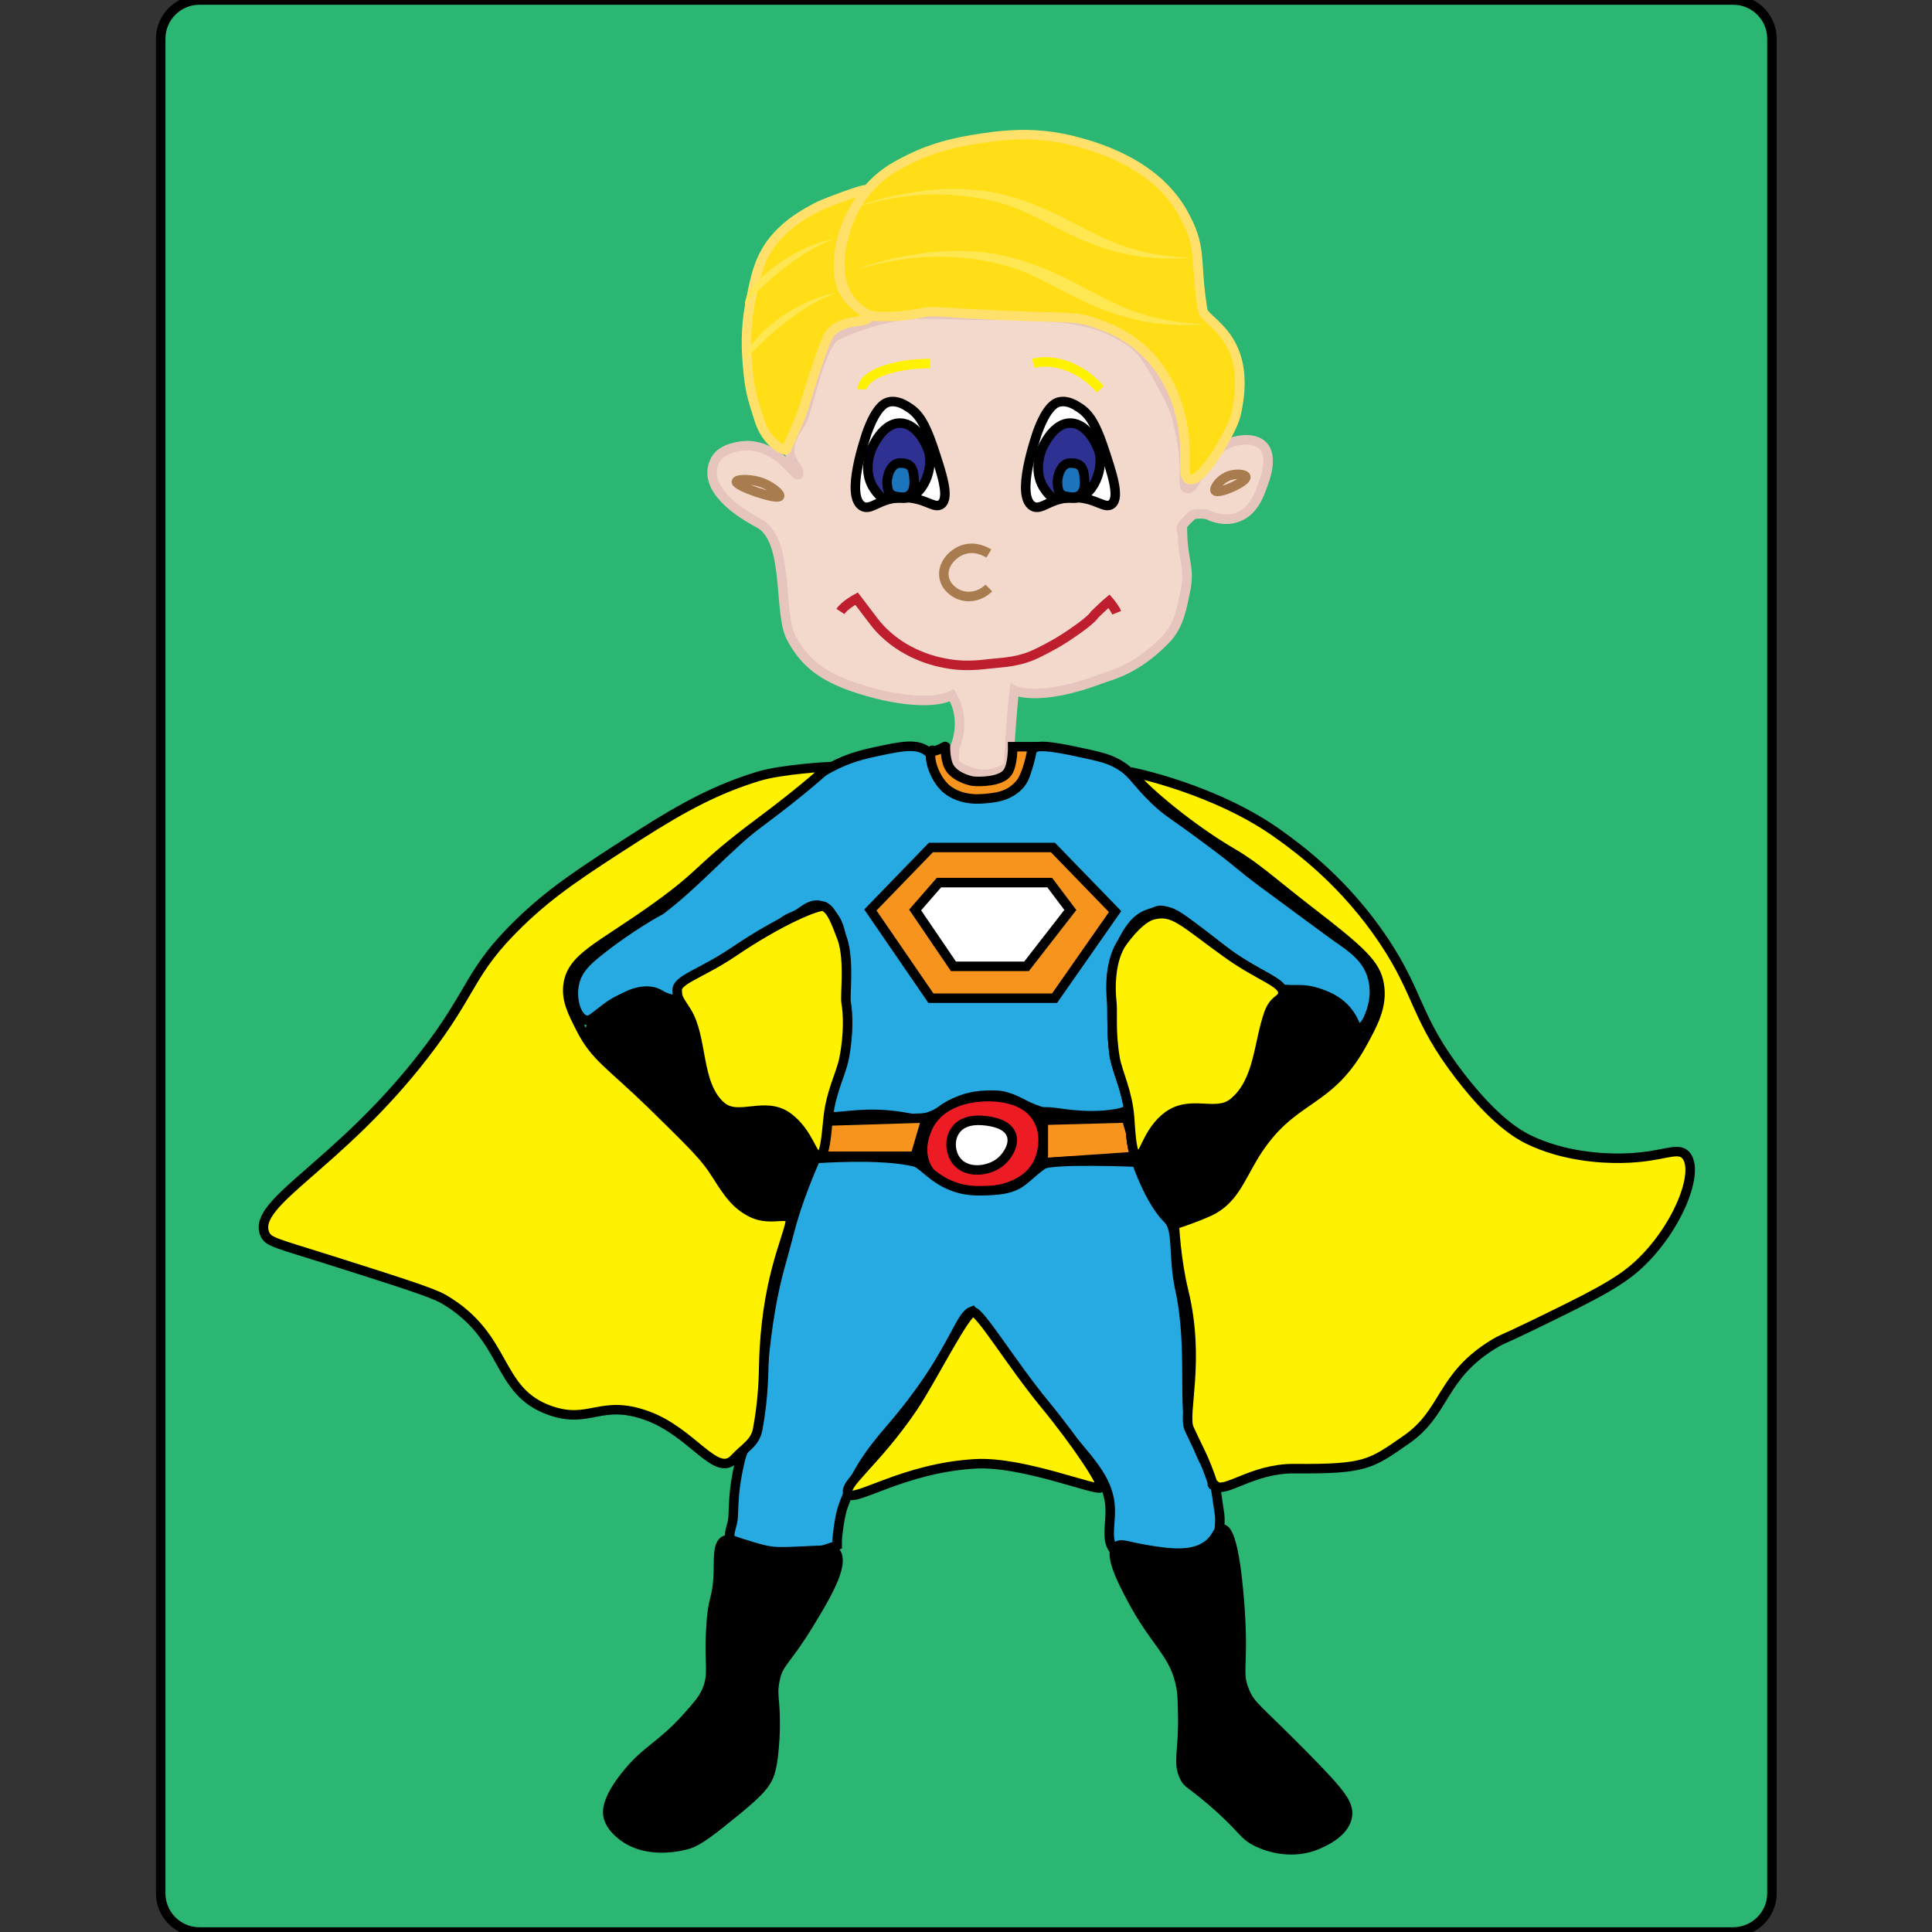 <?xml version="1.0" encoding="utf-8"?>
<!-- Generator: Adobe Illustrator 18.1.0, SVG Export Plug-In . SVG Version: 6.00 Build 0)  -->
<!DOCTYPE svg PUBLIC "-//W3C//DTD SVG 1.1//EN" "http://www.w3.org/Graphics/SVG/1.1/DTD/svg11.dtd">
<svg version="1.1" id="Layer_1" xmlns="http://www.w3.org/2000/svg" xmlns:xlink="http://www.w3.org/1999/xlink" x="0px" y="0px"
	 viewBox="0 0 600 600" enable-background="new 0 0 600 600" xml:space="preserve">
<rect x="0" y="0" width="600" height="600" fill="#333333" stroke="none"/>
<symbol  id="Blond_Hair_1" viewBox="-8.1 -3.4 16.2 6.8">
	<g>
		<g>
			<path fill="#FEE751" d="M-8.1,2.5c0,0,10.4-0.9,16.2-5.9C3.6,2-5.5,4.9-8.1,2.5z"/>
		</g>
	</g>
</symbol>
<symbol  id="Blond_Hair_4" viewBox="-11.3 -7.7 22.6 15.3">
	<g>
		<path fill="#FEE751" d="M-11.3,6.9c0,0,5.6,2.6,10.6-1.9c5-4.6,5.8-10.2,12-12.7C4.7-6.6,2.2,0.8-1,3.9
			C-6.1,8.8-10.8,6.9-11.3,6.9z"/>
	</g>
</symbol>
<g>
	<path fill="#2BB673" stroke="#000000" stroke-width="2.957" stroke-miterlimit="10" d="M538.2,600H61.9c-6.6,0-12-5.4-12-12V12
		c0-6.6,5.4-12,12-12h476.4c6.6,0,12,5.4,12,12v576C550.3,594.6,544.9,600,538.2,600z"/>
	<path fill="#F3D9CC" stroke="#E6C5BE" stroke-width="2.957" stroke-miterlimit="10" d="M313.2,237.9c0,0,0.8-14.8,1.8-23.5
		c0,0,7.6,3.8,27.3-3.7c2.3-0.9,10.4-2.5,19.7-12.1c4.3-4.4,5.1-10.3,6-14.4c1.8-8.3-0.6-9-0.8-19.2c0,0-2-0.6,3.1-5
		c0.7-0.6,4.1-0.5,4.9-0.1c1.8,0.9,5.1,2,8.6,0.9c5.3-1.6,7.2-6.9,8.3-10c0.9-2.3,3.4-9.2,0-12.5c-2.5-2.4-7.1-1.9-10-0.8
		c-9,3.3-10.4,14.6-13.3,14.2c-2.4-0.4,0.6-5.1-2.5-18.3c-0.9-3.7-0.5-4.6-4.6-12.3c-2.9-5.3-6.1-12.2-11-15.2
		c-5.2-3.1-10.2-6.4-24-7.4c-15.2-1.1-17.6-0.2-34.4-0.9c-7.1-0.3-17.4-0.3-32.3,6.5c-5.5,2.5-9.2,24.5-11.3,27.4
		c-7.8,10.5,0.1,13-0.7,15.8c0,0.1,0,0.1-0.1,0.1c-0.7,0.3-3.2-3.4-6.6-5.8c-1-0.7-4.4-3.1-9-3.2c-3,0-8.2,1-10,4.2
		c-4.3,7.6,4.1,15,13.4,19.9c9.6,5.1,5.9,27.8,10,35.5c3.4,6.3,7.8,11.3,18.9,15.2c13.3,4.6,25.6,5.6,31,2.7l0,0
		c4.9,8.2,0.8,16.5,0.8,16.5c0,1-0.1,2.6-0.1,4.6c1.2,1,3.3,2.3,6.3,3.1c0.8,0.2,1.8,0.4,3,0.4C309.9,240.5,313.2,237.9,313.2,237.9
		z"/>
	<path fill="#27AAE1" stroke="#000000" stroke-width="2.957" stroke-miterlimit="10" d="M288.1,233.4c-3.4-2.7-8.3-1.6-15.9,0
		c-3.6,0.8-8.5,1.8-14.4,5c-8.9,4.7-13.2,10-21.3,16.4c-11.4,8.9-20,19.2-31.3,27.8c-0.2,0.1-9.5,5-19.9,13.4
		c-2.9,2.4-6,5.1-6.9,9.4c-1.1,4.8,0.6,10.7,3.5,11.4c1.9,0.5,2.8-1.6,8.4-5c3.8-2.3,7-4.1,10.9-4c4,0.2,4.4,2.3,7.4,2.5
		c5.7,0.3,12.7-9.7,17-12.6c3.9-2.7,9.5-3.8,15.7-9.7c3.1-3,3.7-2.7,6.1-3.9c2.7-1.3,6.8-6.8,12,1.4c3.3,5.3,2.7,17.9,3,23.4
		c0.2,4.3,0,15.8-2.2,23.8c0,0-0.3,1.4-2.2,8.4l-1.3,5c0.7,1.8,6.7-0.3,15.9,0c9.3,0.3,10.4,2.1,14.9,1c5-1.3,5.4-3.4,11.3-5.6
		c4.9-1.8,11.1-1.5,12.8-1.1c5,1.3,5.7,2.8,11.4,4.7c1.7,0.5,0.7-0.1,5.3,0.5c7.6,1.1,12.3,1.1,16.9,0.5c4.1-0.6,4.7-1.2,5-1.5
		c2.2-2.7-1.9-7.1-4-15.9c-0.6-2.8-0.9-9.9-0.9-18.3c0-4.8-1-8.8,2.6-16.5c4.7-10.2,8.3-9.6,11.2-10.9c3.4-1.5,9.6,3.3,21.8,12.9
		c9.9,7.7,12.5,10.9,18.4,11.4c3.4,0.3,5.6-0.4,9.9,1c2.1,0.7,6.4,2.1,9.4,6c2.2,2.8,2.2,4.9,3.5,5c1.9,0.1,3.9-4.7,4.5-8.4
		c0.2-1.1,0.6-4.3-0.5-7.9c-1.8-5.8-6.6-8.9-10.9-11.9c0,0-1.6-1.1-22.3-16.4c-8.7-6.4-7.2-6-17.9-13.9
		c-11.1-8.3-12.1-8.3-16.4-12.4c-6.4-6.2-6.7-8.6-11.9-11.4c-3.1-1.7-6.9-2.4-14.4-4c-9-1.8-10.5-1.2-11.4-0.5
		c-3.2,2.4-0.6,6.7-4,10.9s-9.6,4.4-11.9,4.5c-2.4,0.1-7.3,0.2-10.9-3C289.7,241,292,236.5,288.1,233.4z"/>
	<polygon fill="#F7941E" stroke="#000000" stroke-width="2.957" stroke-miterlimit="10" points="289.1,263.2 270.3,282.6 289.1,310 
		327.5,310 346.3,283.1 327,263.2 	"/>
	<polygon fill="#FFFFFF" stroke="#000000" stroke-width="2.957" stroke-miterlimit="10" points="284.2,282.6 296.1,300.1 
		318.8,300.1 332.4,282.6 326,274.1 291.6,274.1 	"/>
	<path stroke="#000000" stroke-width="2.957" stroke-miterlimit="10" d="M183.4,319.4c-0.8,3.3,1.7,6.7,8.9,13.9
		c15.7,15.7,17.8,13.6,24.3,21.8c6.3,8.1,7.5,14.1,16.4,20.4c3.8,2.7,6.5,3.7,8.9,3c4.8-1.4,6.5-8.6,7.4-12.9
		c1.1-4.9,2.5-10.9-1-15.4c-2.6-3.4-6.9-4.3-9.9-5c-6.7-1.4-8.4,1-11.9,0c-10.2-3-5.6-28.9-17.9-34.7c-5-2.4-11.8-1.4-14.6-0.6
		C191.3,310.6,184.6,314.7,183.4,319.4z"/>
	<path stroke="#000000" stroke-width="2.957" stroke-miterlimit="10" d="M400,309c-11.2,4.3-6.7,28.8-18.9,34.8
		c-6.2,3-10.6-1.5-17.4,3c-6.7,4.4-7.8,12.5-7.9,13.4c-0.9,7.3,2.3,16.6,8.4,18.4c3.8,1.1,7.6-1.2,10.4-3c7.8-4.9,8.6-9.9,14.9-17.9
		c2.8-3.5,2.1-1.9,23.3-21.3c6.7-6.2,9.7-9,9.4-12.9c-0.4-5.6-6-11.8-8-12.8C412.1,309.4,405.4,306.9,400,309z"/>
	<path fill="#F7941E" stroke="#000000" stroke-width="2.957" stroke-miterlimit="10" d="M254.9,348.2c-1,3.6-2,7.3-3,10.9h32.3
		l3.5-11.9L254.9,348.2z"/>
	<polygon fill="#F7941E" stroke="#000000" stroke-width="2.957" stroke-miterlimit="10" points="324,347.9 324,361.1 353.3,359.1 
		349.8,347.2 	"/>
	<path fill="#ED1C24" stroke="#000000" stroke-width="2.957" stroke-miterlimit="10" d="M288.6,349.2c-0.4,0.8-3.8,7-1,12.9
		c3.6,7.7,14.3,7.9,16.4,7.9c2.4,0,14-0.1,18.4-8.9c0.2-0.3,3.4-7.2,0-13.4c-4.8-8.7-17.9-7.1-19.4-6.9
		C300.8,341.1,292.6,342.2,288.6,349.2z"/>
	<path fill="#FFFFFF" stroke="#000000" stroke-width="2.957" stroke-miterlimit="10" d="M296.6,351.2c-1.9,2.8-1.5,6.9,0.5,9.4
		c3.3,4.1,10.3,3.2,13.9,0c2-1.8,4.3-5.4,3-8.4c-1.3-3-5.2-3.7-6.9-4C305.6,348,299.4,346.9,296.6,351.2z"/>
	<path fill="#27AAE1" stroke="#000000" stroke-width="2.957" stroke-miterlimit="10" d="M253.3,359.8c0,0-4.4,9.7-7.2,19.3
		c-0.5,1.6-2.3,8.7-3.5,12.9c-7.3,25.5-5.5,51.2-8.2,53.7c-3.7,3.4-4.2,6-5.2,10.8c-1.2,5.9-1.3,9.1-1.5,14.4
		c-0.1,2.7-1.4,4.7-1,6.4c0.5,2.5,4.6,3.7,7.4,4.5c1.6,0.4,8.3,1.4,13.5,1.1c5.7-0.3,12.4-3,12.4-3v-2c0,0,0.6-6.7,1.8-10
		c3.5-9.9,8.1-16.5,14.5-23.9c19.9-23,21.2-35.2,25.6-36.8c0,0,8.2,12.2,30.5,39.3c6.8,8.2,12.2,13.7,12.4,22.3
		c0.1,5-1.5,9.9,1.5,12.9c0.7,0.7,1.9,1.6,9.4,2c13.6,0.8,17.6-1.7,18.9-2.5c1.3-0.9,3.8-2.6,4-5c0.1-2.3,0.5-4.1,0-6.9
		c-1.1-6.8-0.7-8.7-4.2-14.8c-1.6-2.7-2.7-6.3-4.2-9.5c-3.2-6.9,0.3-26.3-3.8-44.8c-2.2-10.2-0.4-18.4-3.7-21.6
		c-5.7-5.6-9.7-17.7-9.7-17.7s-26.5-1.1-29.2,0.8c-7.3,5.2-6.3,8.1-19.9,8.1c-11.8,0-16.4-7.9-19.6-8.9
		C273.9,358.2,253.3,359.8,253.3,359.8z"/>
	<path stroke="#000000" stroke-width="2.957" stroke-miterlimit="10" d="M223.1,488.3c0.1-4.7-0.2-8.8,2-9.9c1.2-0.6,2.4,0,5.5,1
		c3.6,1.1,7.3,2.4,10.9,2.5c6,0.2,17-1.1,17.9,0c3.3,3.8-3.6,14.9-8.4,22.8c-7.1,11.6-9.4,11.6-10.4,17.4c-1,5.2,0.6,6.2,0,17.9
		c-0.5,8.4-1.5,10.8-2,11.9c-0.9,2-2.4,4.3-9.9,10.4c-7.6,6.2-11.5,9.3-14.9,10.4c-1,0.3-12.3,3.7-20.4-2.5c-1.3-1-3.7-2.9-4.5-6
		c-0.3-1.2-0.9-4.9,5.5-12.9c6.5-8.1,10.6-8.7,18.9-17.9c3.2-3.6,4.8-5.4,6-7.9c2.6-5.8,0.7-8.5,1.5-19.9
		C221.3,495.5,222.8,497.2,223.1,488.3z"/>
	<path stroke="#000000" stroke-width="2.957" stroke-miterlimit="10" d="M351.3,496.2c-2.6-4.9-7-13.4-4.5-15.9c1.3-1.2,3.2,0,9.4,1
		c6.7,1.1,14,2.2,18.9-1.5c3.1-2.4,3.1-5.1,4.5-5c3.8,0.3,5.2,21,5.5,25.3c1.2,18-1.1,19.1,1.5,25.3c1.9,4.5,3.4,4.7,18.9,20.4
		c11.1,11.3,13.6,14.6,12.9,18.4c-1,5.4-8.2,8.2-9.9,8.9c-8.5,3.3-16.5-0.3-17.9-1c-4.7-2.2-4.1-3.9-13.9-12.4
		c-7.2-6.2-7.8-5.6-8.9-7.9c-2.2-4.6-0.2-7.8-0.5-19.9c-0.1-3.9-0.1-5.8-0.5-7.9C364.9,513.4,358.8,510.5,351.3,496.2z"/>
	<path fill="#FFF200" stroke="#000000" stroke-width="2.957" stroke-miterlimit="10" d="M351.9,239.9c0,0,25.9,5.2,45.5,19.4
		c6.4,4.6,20.3,14.9,32.3,32.8c11.3,16.9,9.7,23.9,23.8,42.2c10.9,14.1,18.1,18,20.8,19.4c11.1,5.5,23.2,6.1,29.3,6
		c12.8-0.2,17.2-3.8,19.9-1c4.6,5-2.6,23.1-14.9,34.3c-6.2,5.7-15.2,10.1-33.3,18.9c-9.5,4.6-8.6,3.8-11.4,5.5
		c-16.7,10.2-14.7,21.1-27.3,29.8c-10.9,7.5-12.3,9.1-34.7,8.9c-13.1-0.1-21.7,8-24.5,5.2c-2.3-2.3,0.8,3.3-2-4.1
		c-1.9-5.2-3.8-8.4-6.1-13.5c-2.1-4.5,3.6-20.9-1.7-42.7c-2.4-9.7-2.9-20.7-2.9-20.7s5.3-1.6,10.9-4.1c7.4-3.5,9.4-10,13.9-17.4
		c11.5-18.7,22.7-15.3,33.3-34.3c3.6-6.5,6.7-12.1,5.5-18.9c-1.1-6.1-5.2-10-21.8-22.8c-11.4-8.8-16.4-13.6-23.8-17.9
		C367.4,256,350.8,241.2,351.9,239.9z"/>
	<g>
		<path fill="#27AAE1" stroke="#000000" stroke-width="2.957" stroke-miterlimit="10" d="M358.2,284.1c5.3-3.7,9.3,2.2,22.8,11.9
			c10,7.2,17.6,9.1,17.4,12.4c-0.1,2.3-2.6,1.6-4.3,6.2c-3.3,9.1-3,21.2-11,27.8c-5.5,4.5-13.1-1.1-20.4,4.2
			c-6.5,4.8-7.3,12.8-9.4,12.4c-1.9-0.3-2.1-6.6-2.5-11.9c-0.6-8-3.6-13.6-4.5-18.4c-1.4-8.1-0.9-14.6-0.3-17.3
			c0.5-2.3,4.2-6.6,6.7-13.5C354.9,292.2,356,285.6,358.2,284.1z"/>
	</g>
	<path fill="#FFF200" stroke="#000000" stroke-width="2.957" stroke-miterlimit="10" d="M341.9,462c-1.2,1.3-24.2-8.2-38.9-7.4
		c-22.2,1.2-37.6,12-39.5,9.4c-2.2-2.8,8.2-9.5,20-26.9c5.5-8.1,16.3-29.7,18.7-29.7c2.2,0,12,16.2,22.1,28.5
		C334.5,448.3,342.8,460.9,341.9,462z"/>
	<path fill="#FFF200" stroke="#000000" stroke-width="2.957" stroke-miterlimit="10" d="M228.1,453c-5.7,6.2-13-8.3-27.3-13.4
		c-14.3-5.1-17.6,2.7-29.8-1.5c-17.4-6-12.9-22.8-33.3-34.7c-3.5-2-13.9-5.3-34.7-11.9c-17.3-5.5-19.8-5.7-20.8-8.4
		c-3.9-9.8,22.9-21,49.6-55.6c15.4-19.9,13.7-25.5,29.3-40.7c10.1-9.8,19.1-15.7,37.2-27.3c14.5-9.3,24.8-14.6,37.2-18.4
		c7.2-2.2,21.8-3,21.8-3s-6.7,6.4-20.8,16.9c-20.4,15.2-16.9,15.4-32.8,26.8c-17.6,12.6-26.3,15.5-27.3,24.3
		c-0.5,4.5,1.3,8.1,4,13.4c4.5,8.8,8.9,10.8,21.8,23.3c10.5,10.3,15.8,15.4,18.9,19.9c4,5.9,6.3,10.9,12.4,13.9
		c6.2,3.1,12.5-1,11.9,3c-0.9,5.5-7.6,18.4-8.2,44.2c-0.1,6.1-0.5,12.6-1.9,20.1C234.5,448.1,231.5,449.4,228.1,453z"/>
	<g>
		<path fill="#FFF200" stroke="#000000" stroke-width="2.957" stroke-miterlimit="10" d="M358.2,284.1c6.3-1.6,9.3,2.2,22.8,11.9
			c10,7.2,17.6,9.1,17.4,12.4c-0.1,2.3-2.6,1.6-4.3,6.2c-3.3,9.1-3,21.2-11,27.8c-5.5,4.5-13.1-1.1-20.4,4.2
			c-6.5,4.8-7.3,12.8-9.4,12.4c-1.9-0.3-2.1-6.6-2.5-11.9c-0.6-8-3.6-13.6-4.5-18.4c-1.4-8.1-0.7-14.6-1-17.3
			c-0.5-4.1-0.7-13.4,3.4-19C352.4,287.4,355.6,284.7,358.2,284.1z"/>
	</g>
	<g>
		<path fill="#FFF200" stroke="#000000" stroke-width="2.957" stroke-miterlimit="10" d="M255.9,281.5c-1.5-0.7-13.6,4.3-27.9,14
			c-10.2,6.9-17.8,8.7-17.7,12c0.1,2.3,0.1,2.3,2.9,6.6c5.2,8.2,2.9,22.7,10.8,29.5c5.4,4.6,13.7-2,20.9,3.5
			c6.4,4.9,7.4,12.3,9.5,12c1.9-0.3,2.2-6.5,2.8-11.9c0.8-8,3.9-13.5,4.9-18.3c1.6-8,1.2-14.6,0.7-17.3c-0.5-2.3,1.1-13.1-1.2-20
			C259.4,285.8,258.2,282.6,255.9,281.5z"/>
	</g>
	<path fill="#F7941E" stroke="#000000" stroke-width="2.957" stroke-miterlimit="10" d="M289.5,233c0.1-0.2,0,0.8,2.4-0.4
		c2-1,1.7-0.8,1.7-0.8s-0.1,3.1,0.8,5.6c1.3,3.5,6,4.9,7.7,5.2c1.8,0.2,8.7,0.3,10.8-2.7c1.7-2.4,1.6-8,1.6-8h6.2
		c0,0-1.4,8.7-4,11.6c-3.2,3.7-7,4.1-9.7,4.4c-2.6,0.3-8.4,0.9-13.1-2.9C289.9,241.5,288,234.6,289.5,233z"/>
	<path fill="none" stroke="#A97C50" stroke-width="2.957" stroke-miterlimit="10" d="M377.4,152.4c-0.5-0.7,1.2-3.2,3.5-4.3
		c2.6-1.3,5.9-0.8,6,0C387.3,149.6,378.4,153.6,377.4,152.4z"/>
	<path fill="none" stroke="#A97C50" stroke-width="2.957" stroke-miterlimit="10" d="M242.1,154.1c0.4-0.7-2.8-3.5-6.4-4.5
		c-3-0.9-6.8-0.8-7,0C228.5,151,241.4,155.4,242.1,154.1z"/>
	<g>
		<path fill="#FFFFFF" stroke="#000000" stroke-width="2.957" stroke-miterlimit="10" d="M320.7,157.2c2.8,1.6,5.3-2.7,12.7-2.7
			c6.9,0,9.6,3.7,11.8,2.1c2.7-2.1,0.2-9.5-2.7-18.2c-2.4-6.9-4.3-9.9-7.3-11.8c-1.2-0.8-3.5-2.3-6.1-1.8c-1.2,0.2-4,1.3-7,9.7
			C321.7,135.9,315.3,154,320.7,157.2z"/>
		<path fill="#2E3192" stroke="#000000" stroke-width="2.957" stroke-miterlimit="10" d="M324.7,152.3c-4-5.3-1.6-11.6-1.2-12.7
			c0.2-0.4,3.4-8.4,9.1-8.2c5.3,0.2,8.1,7.1,8.5,8.2c2.1,5.1-1.4,15.7-8.3,15.1C328,154.4,327.8,156.4,324.7,152.3z"/>
		<path fill="#1C75BC" stroke="#000000" stroke-width="2.957" stroke-miterlimit="10" d="M332.9,154.4c-3.2-0.3-4.3-0.7-4.5-4.4
			c-0.1-1.7,0.9-6.2,4-6.2c3.1,0,4.2,1.1,4.4,5.2C337.1,151.9,336.1,154.6,332.9,154.4z"/>
	</g>
	<g>
		<path fill="#FFFFFF" stroke="#000000" stroke-width="2.957" stroke-miterlimit="10" d="M267.8,157.2c2.8,1.6,5.3-2.7,12.7-2.7
			c6.9,0,9.6,3.7,11.8,2.1c2.7-2.1,0.2-9.5-2.7-18.2c-2.4-6.9-4.3-9.9-7.3-11.8c-1.2-0.8-3.5-2.3-6.1-1.8c-1.2,0.2-4,1.3-7,9.7
			C268.8,135.9,262.4,154,267.8,157.2z"/>
		<path fill="#2E3192" stroke="#000000" stroke-width="2.957" stroke-miterlimit="10" d="M271.8,152.3c-4-5.3-1.6-11.6-1.2-12.7
			c0.2-0.4,3.4-8.4,9.1-8.2c5.3,0.2,8.1,7.1,8.5,8.2c2.1,5.1-1.4,15.7-8.3,15.1C275.1,154.4,274.9,156.4,271.8,152.3z"/>
		<path fill="#1C75BC" stroke="#000000" stroke-width="2.957" stroke-miterlimit="10" d="M280,154.4c-3.2-0.3-4.3-0.7-4.5-4.4
			c-0.1-1.7,0.9-6.2,4-6.2c3.1,0,4.2,1.1,4.4,5.2C284.1,151.9,283.2,154.6,280,154.4z"/>
	</g>
	<path fill="none" stroke="#FFF200" stroke-width="2.957" stroke-miterlimit="10" d="M320.9,112.9c4.6-1.5,13.9,0,20.8,8"/>
	<path fill="none" stroke="#FFF200" stroke-width="2.957" stroke-miterlimit="10" d="M267.8,120.9c0-4.4,9.4-8,21-8"/>
	<line fill="none" stroke="#000000" stroke-width="2.957" stroke-miterlimit="10" x1="326.2" y1="119.8" x2="326.2" y2="119.8"/>
	<g>
		<path fill="none" stroke="#A97C50" stroke-width="2.957" stroke-miterlimit="10" d="M307.1,171.9c-0.5-0.3-4-2.5-7.9-1.2
			c-3.4,1.1-6.7,4.7-6,8.6c0.5,2.9,3,4.9,5.3,5.6c3,0.9,6.3,0,8.6-2.3"/>
	</g>
	<path fill="none" stroke="#BE1E2D" stroke-width="2.957" stroke-miterlimit="10" d="M261,189.9c1.3-2,5-4,5-4s3.2,4.2,5.4,7.1
		c7.3,9.5,18,12.2,21.7,12.9c5.8,1.2,10.4,0.7,14.8,0.2c3.4-0.4,8.8-0.4,14.8-3.5c3.2-1.6,6.5-3.3,11.3-6.7c5.2-3.6,5.9-5,5.9-5
		c3.5-3.4,4.5-4.2,4.5-4.2s1.8,2.1,2.4,3.6"/>
	<path fill="#FFDE17" stroke="#FFE06A" stroke-width="2.957" stroke-miterlimit="10" d="M235.6,129.8c-1.3-4.3-2.7-7.6-3.3-14.9
		c-0.5-5.4-1-12.1,0.7-20.9c1.5-7.7,2.7-14.4,8.2-20.5c4-4.5,8.9-7.2,11.1-8.4c2.8-1.6,5.2-2.4,10-4.2c4.4-1.6,7.6-2.5,7.1-1.8
		c-1.1,1.6-8.2,9.3-8.9,21.3c-0.2,2.5-0.5,7.6,2.6,11.8c2.8,3.8,6.9,4.7,6.6,6.3c-0.4,1.9-6.3,0.4-10.8,3.9
		c-1.4,1.1-2.2,2.3-5.3,11.6c-3.7,10.9-3.5,12-5.8,17.4c-1.1,2.7-3.7,8.4-3.7,8.4l0,0C244,139.9,238.1,138.3,235.6,129.8z"/>
	<path fill="#FFDE17" stroke="#FFE06A" stroke-width="2.957" stroke-miterlimit="10" d="M282.9,49.2c3.7-1.8,9.7-4.3,19-5.8
		c7.4-1.2,18.3-3,31.3,0.3c5.8,1.5,24.9,6.3,34,22.1c6.4,11.2,3.7,14.3,6.3,30.5c0.6,3.8,15.6,8.1,10.5,31.8c-0.6,2.8-2,5.4-2.9,7.1
		c-2.8,5.5-8.8,14.7-11.8,13.7c-2.9-0.9,0.6-9.7-3.4-22.4c-1-3.1-3.5-10.8-10.5-17.4c-5.7-5.4-11.6-7.5-15-8.7
		c-6.5-2.3-9-1.6-27.6-2.4c-22.6-0.9-21.8-1.7-26.8-0.8c-6.1,1.1-7.8,1.1-13.4,1.1c-4.7,0-8.6-5-9.5-6.6c-4.5-8.4-1.3-17.7,0-21.6
		c1-3,3.2-8.1,7.9-12.9C274.9,53.2,279,51.1,282.9,49.2z"/>
	
		<use xlink:href="#Blond_Hair_4"  width="22.6" height="15.3" x="-11.3" y="-7.7" transform="matrix(4.36 -0.724 -0.366 -2.201 317.736 71.273)" overflow="visible"/>
	
		<use xlink:href="#Blond_Hair_4"  width="22.6" height="15.3" x="-11.3" y="-7.7" transform="matrix(4.553 -0.756 -0.387 -2.33 319.99 91.301)" overflow="visible" enable-background="new    "/>
	
		<use xlink:href="#Blond_Hair_1"  width="16.2" height="6.8" x="-8.1" y="-3.4" transform="matrix(1.264 -1.607 -1.25 -0.983 244.676 83.92)" overflow="visible"/>
	
		<use xlink:href="#Blond_Hair_1"  width="16.2" height="6.8" x="-8.1" y="-3.4" transform="matrix(1.264 -1.607 -1.25 -0.983 245.199 100.672)" overflow="visible" enable-background="new    "/>
</g>
</svg>
